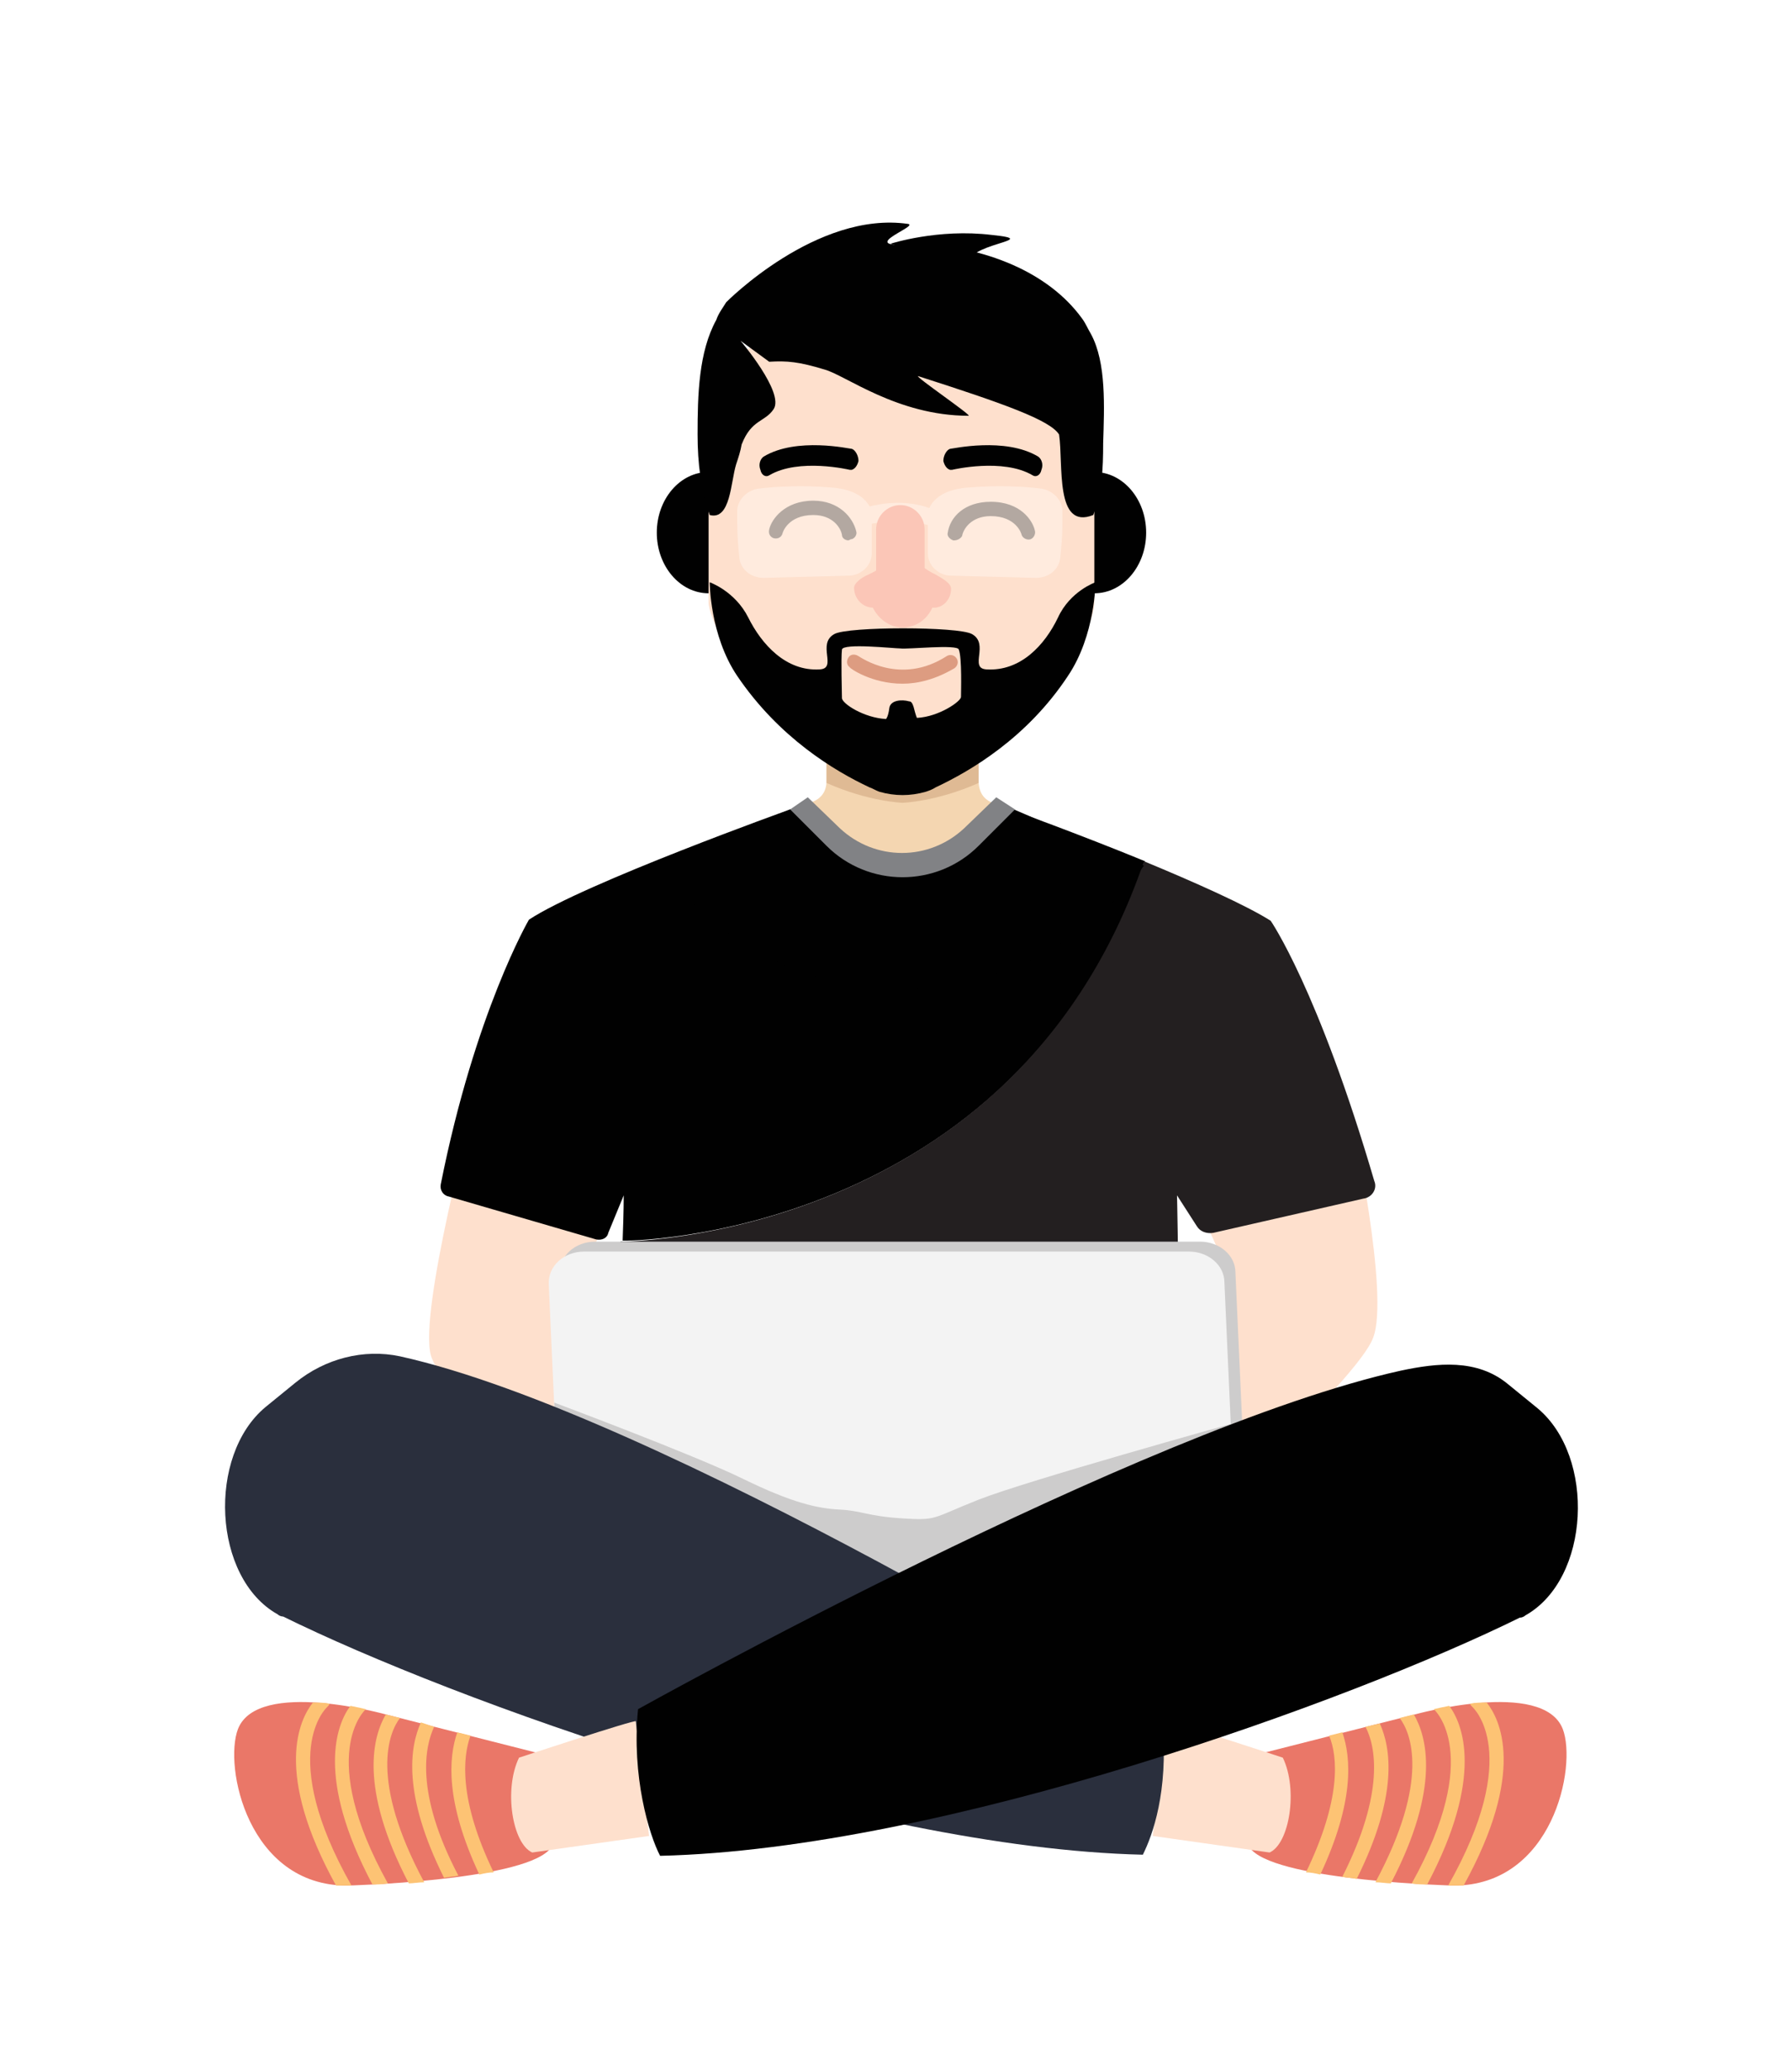 <?xml version="1.0" encoding="utf-8"?>
<!-- Generator: Adobe Illustrator 17.0.0, SVG Export Plug-In . SVG Version: 6.00 Build 0)  -->
<!DOCTYPE svg PUBLIC "-//W3C//DTD SVG 1.1//EN" "http://www.w3.org/Graphics/SVG/1.1/DTD/svg11.dtd">
<svg version="1.1" id="Layer_1" xmlns="http://www.w3.org/2000/svg" xmlns:xlink="http://www.w3.org/1999/xlink" x="0px" y="0px"
	 width="383.981px" height="443.978px" viewBox="0 0 383.981 443.978" enable-background="new 0 0 383.981 443.978"
	 xml:space="preserve">
<path fill="#F4D6B1" d="M209.811,167.317v-11.579l-16.305,11.579l-16.305-11.579v11.579c0,4.962-5.199,4.962-5.199,4.962
	l21.503,21.503l21.503-21.503C214.774,172.515,209.811,172.515,209.811,167.317z"/>
<path fill="#DFBA94" d="M209.811,155.738l-16.305,11.579l-16.305-11.579v12.051c8.979,4.017,16.305,4.253,16.305,4.253
	s7.325-0.236,16.305-4.253V155.738z"/>
<path fill="#FEE0CD" d="M289.916,240.096c0,0,8.034,37.335,4.49,46.551c-3.308,9.216-42.77,44.66-42.77,44.66l-9.452-13.942
	c0,0,22.448-31.191,22.685-37.099c0.236-5.671-8.034-21.503-8.034-21.503S289.916,240.096,289.916,240.096z M101.587,237.024
	c0,0-11.815,43.951-9.216,53.403s38.989,41.116,38.989,41.116l10.633-12.996c0,0-19.376-31.9-19.14-37.571
	c0.236-5.671,8.743-23.157,8.743-23.157S101.587,237.024,101.587,237.024z"/>
<path fill="#010101" d="M245.492,184.566c-14.414-5.907-28.828-11.106-28.828-11.106c-7.562,8.034-15.359,12.996-23.63,14.65
	c-8.27-1.654-16.068-6.616-23.63-14.65c0,0-44.188,15.832-56.002,23.63c0,0-11.579,19.849-18.904,56.711
	c-0.236,1.181,0.473,2.363,1.654,2.599l31.664,9.216c1.181,0.236,2.363-0.236,2.599-1.418l3.308-8.034c0,0,0,3.781-0.236,9.688
	C133.251,266.089,217.609,265.853,245.492,184.566z"/>
<path fill="#231F20" d="M294.642,253.093c-12.051-41.116-22.212-55.766-22.212-55.766c-5.199-3.308-16.305-8.27-27.174-12.76
	c-27.883,81.523-112.241,81.523-112.241,81.523c-0.236,15.596-0.473,46.551,1.181,65.218l58.602,7.798l58.602-7.798
	c2.127-25.756,0.945-75.143,0.945-75.143l4.253,6.616c0.709,1.181,2.127,1.654,3.544,1.418l32.136-7.325
	C294.17,256.637,295.351,254.747,294.642,253.093z"/>
<path fill="#010101" d="M193.271,211.977c21.267,0,40.407-10.397,51.985-26.465l-27.883-12.051h-2.599l-6.853,7.798
	c-7.798,8.743-21.267,8.743-29.065,0l-6.853-7.798h-2.599l-28.119,11.815C152.864,201.343,171.767,211.977,193.271,211.977"/>
<path fill="#818285" d="M213.592,170.861l-6.853,6.616c-7.562,7.089-19.14,7.089-26.702,0l-6.853-6.616l-3.781,2.599l7.798,7.798
	c8.979,8.979,23.63,8.979,32.609,0l7.798-7.798C217.609,173.46,213.592,170.861,213.592,170.861z"/>
<ellipse fill="#010101" cx="151.919" cy="114.15" rx="11.106" ry="12.996"/>
<ellipse fill="#010101" cx="234.623" cy="114.15" rx="11.106" ry="12.996"/>
<path fill="#FEE0CD" d="M165.387,73.743c-7.325,0-13.469,5.907-13.469,13.469v41.825c0,6.38,18.904,38.516,40.643,40.407
	c16.305,1.181,42.061-30.01,42.061-40.407V87.212c0-13.705,0-13.469-13.469-13.469C221.154,73.743,165.387,73.743,165.387,73.743z"
	/>
<path fill="#010101" d="M181.928,115.804c-0.709,0-1.418-0.473-1.418-1.181c-0.236-1.418-1.89-4.253-6.144-4.253
	c-5.435,0-6.616,3.781-6.616,4.017c-0.236,0.709-0.945,1.181-1.89,0.945c-0.709-0.236-1.181-0.945-0.945-1.89
	c0.473-2.127,3.308-6.144,9.452-6.144c5.435,0,8.507,3.544,9.216,6.616c0.236,0.709-0.473,1.654-1.181,1.654
	C182.401,115.567,181.928,115.804,181.928,115.804z M204.613,115.804h-0.236c-0.709-0.236-1.418-0.945-1.181-1.654
	c0.473-3.308,3.544-6.616,9.216-6.616c6.38,0,8.979,4.017,9.452,6.144c0.236,0.709-0.236,1.654-0.945,1.89
	c-0.709,0.236-1.654-0.236-1.89-0.945c0-0.236-1.181-4.017-6.616-4.017c-4.253,0-5.907,2.836-6.144,4.253
	C206.031,115.331,205.322,115.804,204.613,115.804z"/>
<path fill="#010101" d="M182.637,100.681h-0.473c0,0-10.87-2.599-17.25,1.181c-0.709,0.473-1.654,0-1.89-1.181
	c-0.473-1.181,0-2.363,0.709-2.836c7.089-4.253,18.431-1.654,18.904-1.654c0.709,0.236,1.418,1.418,1.418,2.599
	C183.819,99.735,183.346,100.444,182.637,100.681z M203.668,100.681h0.473c0,0,10.87-2.599,17.25,1.181
	c0.709,0.473,1.654,0,1.89-1.181c0.473-1.181,0-2.363-0.709-2.836c-7.089-4.253-18.431-1.654-18.904-1.654
	c-0.709,0.236-1.418,1.418-1.418,2.599C202.486,99.735,202.959,100.444,203.668,100.681z"/>
<path fill="#DD9C81" d="M193.507,146.522c-6.616,0-11.342-3.308-11.342-3.544c-0.709-0.473-0.709-1.418-0.236-2.127
	c0.473-0.709,1.418-0.709,2.127-0.236c0.473,0.236,8.979,6.38,18.904,0c0.709-0.473,1.654-0.236,2.127,0.473
	c0.473,0.709,0.236,1.654-0.473,2.127C200.596,145.577,196.815,146.522,193.507,146.522z"/>
<path fill="#010101" d="M233.914,71.616c-0.709-1.181-1.181-2.363-1.89-3.308c-7.325-10.161-21.03-15.359-34.736-16.068
	c-15.596,1.418,0-3.781-2.599-4.253c-19.613-2.836-38.989,16.777-38.989,16.777c-0.709,1.181-1.654,2.363-2.127,3.781
	c-3.781,6.853-4.017,16.068-4.017,24.575c0,6.144,0.709,11.815,2.599,17.25c4.49,1.181,4.49-7.089,5.671-10.87
	c0.473-1.418,0.945-2.836,1.181-4.253c2.127-5.435,4.962-4.726,6.853-7.562c2.363-3.544-7.089-14.65-7.089-14.65l6.144,4.49
	c3.781-0.236,6.38,0,11.815,1.654c4.49,1.181,15.596,9.924,30.955,9.924c0.473-0.236-11.342-8.27-10.87-8.507
	c18.431,5.907,28.356,9.452,30.246,12.524c0.945,6.38-0.945,20.558,7.325,17.25c1.89-4.726,2.127-9.924,2.127-15.359
	C236.749,87.212,237.222,77.76,233.914,71.616z"/>
<path fill="#010101" d="M190.908,52.24c0,0,10.161-3.308,21.739-1.89c11.579,1.181-6.38,1.654-5.199,6.853 M226.825,132.345
	c-2.836,5.907-8.034,11.579-15.359,11.106c-3.781-0.236,0.709-5.435-3.072-7.562c-2.836-1.654-26.702-1.654-29.537,0
	c-3.781,2.127,0.709,7.325-3.072,7.562c-7.325,0.473-12.524-5.435-15.359-11.106s-8.27-7.562-8.27-7.562s0,11.342,5.907,20.085
	c8.979,13.233,20.794,20.322,28.356,23.866c0.709,0.236,1.418,0.709,2.127,0.945c1.654,0.473,3.308,0.709,4.962,0.709
	c1.654,0,3.308-0.236,4.962-0.709c0.709-0.236,1.418-0.473,2.127-0.945c7.562-3.544,19.613-10.633,28.356-23.866
	c5.907-8.743,5.907-20.085,5.907-20.085S229.424,126.673,226.825,132.345z M206.031,149.358c0,0.945-4.726,4.253-9.452,4.49
	c0,0-0.236-0.473-0.709-2.363c-0.236-0.709-0.473-1.181-0.945-1.181c-1.654-0.473-4.017-0.236-4.253,1.418
	c-0.236,1.89-0.709,2.363-0.709,2.363c-4.726-0.236-9.452-3.308-9.452-4.49c0-0.945-0.236-8.507,0-10.397
	c0.236-1.418,11.106-0.236,12.524-0.236c1.418,0.236,12.287-0.945,12.524,0.236C206.267,140.851,206.031,148.413,206.031,149.358z"
	/>
<path fill="#FBC6B7" d="M203.904,126.201c0-1.181-1.654-2.127-3.308-3.072c-2.127-0.945-4.017-2.599-5.671-4.49
	c-1.181-1.418-2.127-1.181-3.308,0.236c-1.418,1.89-3.308,3.308-5.435,4.253c-1.654,0.709-3.072,1.89-3.072,2.836
	c0,2.363,1.89,4.253,4.017,4.253c1.181,2.363,3.544,4.253,6.38,4.253c2.836,0,5.199-1.654,6.38-4.253
	C202.014,130.454,203.904,128.564,203.904,126.201z"/>
<g opacity="0.7">
	<g>
		<g>
			<path fill="#FFF0E6" d="M162.788,104.698c-2.363,0.236-4.49,2.127-4.726,4.49v3.072c0,2.599,0.236,5.199,0.473,7.325
				c0.236,2.363,2.363,4.253,5.199,4.253l18.195-0.473c2.599,0,4.962-2.127,4.962-4.726v-8.743c0,0-0.473-4.962-8.979-5.435
				C172.476,103.989,166.569,104.225,162.788,104.698z"/>
		</g>
		<g>
			<path fill="#FFF0E6" d="M223.044,104.698c2.363,0.236,4.49,2.127,4.726,4.49v3.072c0,2.599-0.236,5.199-0.473,7.325
				c-0.236,2.363-2.363,4.253-5.199,4.253l-18.195-0.473c-2.599,0-4.962-2.127-4.962-4.726v-8.743c0,0,0.473-4.962,8.979-5.435
				C213.592,103.989,219.5,104.225,223.044,104.698z"/>
		</g>
		<path fill="#FFF0E6" d="M186.654,112.259c2.599-0.473,8.034-0.945,13.233,0.473c0.709,0.236,1.654-0.236,1.89-0.945
			c0.236-0.709,0-1.654-0.709-2.127c-2.363-1.181-7.562-3.072-15.359-0.945c-0.945,0.236-1.418,1.181-1.181,2.127l0.236,0.473
			C185.236,112.023,185.945,112.496,186.654,112.259z"/>
	</g>
</g>
<path fill="#EA7768" d="M271.485,375.495l31.664-8.034c0,0,27.647-7.798,31.9,3.072c3.072,8.034-2.127,33.554-23.393,33.554
	c0,0-36.626-0.945-43.242-7.562S263.451,376.44,271.485,375.495z"/>
<path fill="#FDC374" d="M284.954,371.95l2.836-0.709c1.89,5.435,2.599,14.887-4.726,30.482c-0.945-0.236-2.127-0.473-3.072-0.473
	C287.553,385.655,286.844,376.44,284.954,371.95z M292.752,370.06l3.072-0.709c2.363,5.199,4.017,15.359-4.962,33.318
	c-0.945-0.236-2.127-0.236-3.072-0.473C297.005,384.001,294.878,374.077,292.752,370.06z"/>
<path fill="#FDC374" d="M300.077,368.169l2.836-0.709h0.236c2.599,4.49,5.907,15.359-4.962,36.154c-0.945,0-2.127-0.236-3.308-0.236
	C306.693,381.402,302.44,371.241,300.077,368.169z"/>
<path fill="#FDC374" d="M307.402,366.279c0.945-0.236,2.127-0.473,3.308-0.709c2.836,3.781,7.562,15.123-4.726,38.28
	c-0.945,0-2.127,0-3.308-0.236C318.036,375.967,307.638,366.515,307.402,366.279z"/>
<path fill="#FDC374" d="M315.673,365.806c-0.236-0.236-0.473-0.473-0.473-0.709c1.181-0.236,2.363-0.236,3.544-0.236
	c2.836,3.544,8.507,14.887-4.962,39.225h-2.127h-1.181C326.542,375.731,315.909,366.043,315.673,365.806z"/>
<path fill="#FEE0CD" d="M247.146,393.453l25.048,3.544c4.253-1.89,6.144-13.469,2.836-20.322c0,0-25.048-8.27-25.048-7.798
	C249.982,369.587,247.146,393.453,247.146,393.453z"/>
<path fill="#CDCCCC" d="M260.379,348.084H130.652c-4.017,0-7.562-2.836-7.562-6.616l-3.072-68.29
	c-0.236-4.017,3.308-7.089,7.562-7.089h129.727c4.017,0,7.562,2.836,7.562,6.616l3.072,68.29
	C268.413,344.776,264.869,348.084,260.379,348.084z"/>
<path fill="#F3F3F3" d="M258.016,350.211H128.289c-4.017,0-7.562-2.836-7.562-6.616l-3.072-68.29
	c-0.236-4.017,3.308-7.089,7.562-7.089h129.727c4.017,0,7.562,2.836,7.562,6.616l3.072,68.29
	C266.05,346.903,262.506,350.211,258.016,350.211z"/>
<path fill="#CDCCCC" d="M118.837,300.588c0,0,29.773,11.106,40.407,16.305c10.633,5.199,16.068,6.38,20.794,6.616
	c4.726,0.236,5.907,1.418,13.469,1.89s6.144,0,16.305-4.017c10.161-4.017,54.348-16.305,54.348-16.305l-5.671,32.373
	c0,0-87.903,15.359-88.612,15.359c-0.709,0-50.804-45.842-50.804-45.842S118.837,300.588,118.837,300.588z"/>
<ellipse fill="#F3F3F3" cx="186.418" cy="310.985" rx="11.579" ry="10.397"/>
<path fill="#2A2F3D" d="M249.273,369.587c0,0-107.988-66.636-163.518-78.923c-7.798-1.654-16.068,0.473-22.448,5.671l-6.38,5.199
	c-12.524,10.397-11.342,36.626,2.599,44.424c0.236,0.236,0.709,0.473,1.181,0.473c35.917,17.722,123.584,49.622,184.312,51.04
	C247.146,393.217,250.455,384.001,249.273,369.587z"/>
<path fill="#EA7768" d="M114.583,375.495L82.92,367.46c0,0-27.647-7.798-31.9,3.072c-3.072,8.034,2.127,33.554,23.393,33.554
	c0,0,36.626-0.945,43.242-7.562C124.035,389.909,122.381,376.44,114.583,375.495z"/>
<path fill="#FDC374" d="M100.878,371.95l-2.836-0.709c-1.89,5.435-2.599,14.887,4.726,30.482c0.945-0.236,2.127-0.473,3.072-0.473
	C98.279,385.655,99.224,376.44,100.878,371.95z M93.08,370.06l-2.836-0.945c-2.363,5.199-4.017,15.359,4.962,33.318
	c0.945-0.236,2.127-0.236,3.072-0.473C88.827,384.001,91.19,374.077,93.08,370.06z"/>
<path fill="#FDC374" d="M85.755,368.169l-2.836-0.709h-0.236c-2.599,4.49-5.907,15.359,4.962,36.154
	c0.945,0,2.127-0.236,3.308-0.236C79.139,381.402,83.392,371.241,85.755,368.169z"/>
<path fill="#FDC374" d="M78.43,366.279c-0.945-0.236-2.127-0.473-3.308-0.709c-2.836,3.781-7.562,15.123,4.726,38.28
	c0.945,0,2.127,0,3.308-0.236C67.797,375.967,78.194,366.515,78.43,366.279z"/>
<path fill="#FDC374" d="M70.16,365.806c0.236-0.236,0.473-0.473,0.473-0.709c-1.181-0.236-2.363-0.236-3.544-0.236
	c-2.836,3.544-8.507,14.887,4.962,39.225h3.308C59.29,375.731,69.923,366.043,70.16,365.806z"/>
<path fill="#FEE0CD" d="M139.158,393.453l-25.048,3.544c-4.253-1.89-6.144-13.469-2.836-20.322c0,0,25.048-8.27,25.048-7.798
	C136.323,369.587,139.158,393.453,139.158,393.453z"/>
<path fill="#010101" d="M136.795,366.279c0,0,107.988-60.256,163.518-72.543c7.798-1.654,16.305-2.599,22.921,2.836l6.38,5.199
	c12.524,10.397,11.342,36.626-2.599,44.424c-0.236,0.236-0.709,0.473-1.181,0.473c-35.917,17.722-123.584,49.622-184.312,51.04
	C139.158,393.217,135.378,380.693,136.795,366.279z"/>
<path fill="#FBC6B7" d="M193.034,127.382c-2.836,0-5.199-2.363-5.199-5.199v-8.743c0-2.836,2.363-5.199,5.199-5.199
	c2.836,0,5.199,2.363,5.199,5.199v8.743C198.233,125.019,195.87,127.382,193.034,127.382z"/>
</svg>

